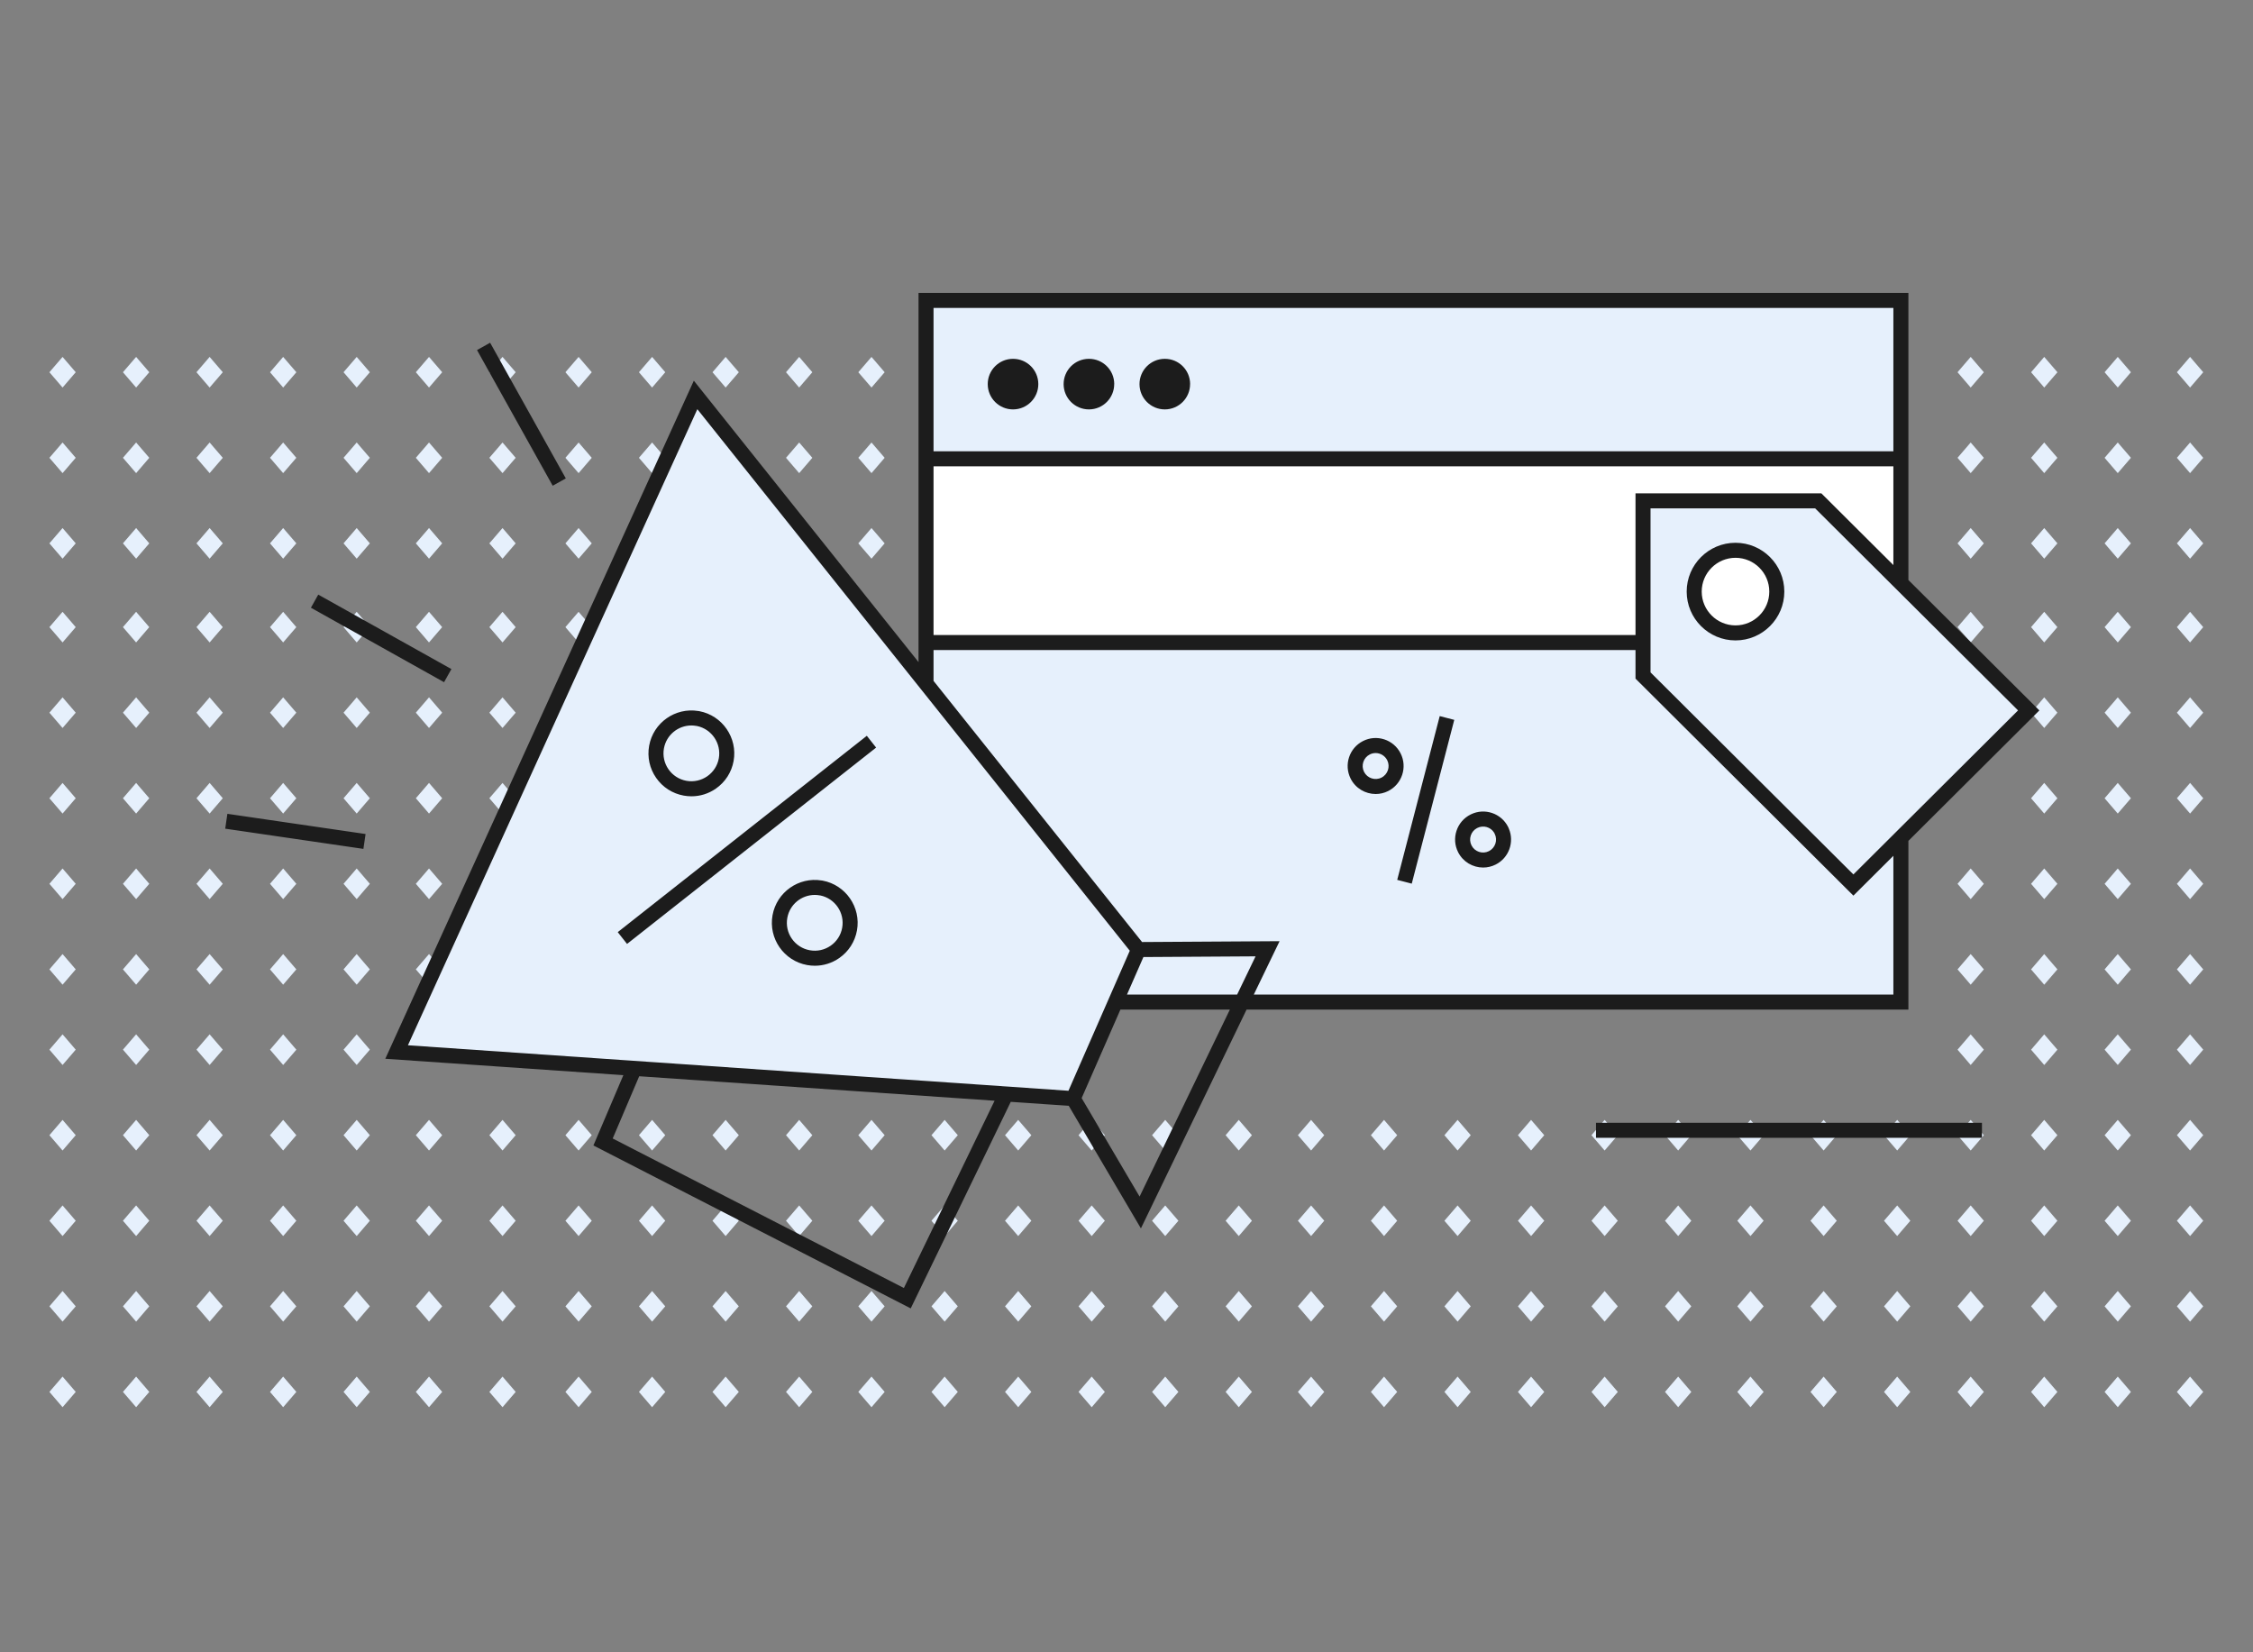 <svg id="a" xmlns="http://www.w3.org/2000/svg" viewBox="0 0 300 220"><rect x="0" y="0" width="300" height="220" fill="#808080" stroke="none"/><rect width="300" height="220" fill="#fff" opacity="0"/><path d="m27.913,70.307l1.752,2.039-1.752,2.04-1.752-2.04,1.752-2.039Zm-1.752,13.194l1.752,2.04,1.752-2.04-1.752-2.04-1.752,2.04Zm0,11.389l1.752,2.039,1.752-2.039-1.752-2.04-1.752,2.04Zm0,11.395l1.752,2.039,1.752-2.039-1.752-2.04-1.752,2.04Zm-9.79,11.392l1.755,2.039,1.752-2.039-1.752-2.04-1.755,2.04Zm9.79-56.721l1.752,2.04,1.752-2.04-1.752-2.039-1.752,2.039Zm-9.79,45.329l1.755,2.039,1.752-2.039-1.752-2.04-1.755,2.04Zm9.79-56.724l1.752,2.04,1.752-2.04-1.752-2.039-1.752,2.039Zm-9.79,45.329l1.755,2.039,1.752-2.039-1.752-2.04-1.755,2.04Zm3.504-11.389l-1.752-2.04-1.753,2.04,1.753,2.04,1.752-2.04Zm6.286,45.568l1.752,2.04,1.752-2.04-1.752-2.039-1.752,2.039Zm0-11.392l1.752,2.039,1.752-2.039-1.752-2.04-1.752,2.04Zm9.794,22.086l1.752,2.039,1.755-2.039-1.758-2.043-1.749,2.043Zm3.504-67.417l-1.755-2.039-1.752,2.039,1.752,2.04,1.755-2.04Zm-.002,11.155l-1.753-2.04-1.752,2.04,1.752,2.04,1.753-2.04Zm.002,11.389l-1.755-2.04-1.752,2.04,1.752,2.039,1.755-2.039Zm-3.504-45.327l1.752,2.04,1.755-2.04-1.758-2.041-1.749,2.041Zm-9.794,124.37l1.752,2.04,1.752-2.04-1.752-2.039-1.752,2.039Zm0-22.784l1.752,2.039,1.752-2.039-1.752-2.04-1.752,2.04Zm13.298-90.193l-1.755-2.039-1.752,2.039,1.752,2.04,1.755-2.04Zm-13.298,101.584l1.752,2.04,1.752-2.04-1.752-2.039-1.752,2.039Zm0-22.78l1.752,2.039,1.752-2.039-1.752-2.04-1.752,2.04Zm0,45.567l1.752,2.04,1.752-2.04-1.752-2.039-1.752,2.039ZM6.579,60.956l1.752,2.04,1.752-2.04-1.752-2.039-1.752,2.039Zm9.792,68.113l1.755,2.04,1.752-2.04-1.752-2.039-1.755,2.039Zm-9.792-11.392l1.752,2.039,1.752-2.039-1.752-2.04-1.752,2.04Zm0-11.392l1.752,2.039,1.752-2.039-1.752-2.04-1.752,2.04Zm0,33.475l1.752,2.039,1.752-2.039-1.752-2.04-1.752,2.04Zm0,11.389l1.752,2.039,1.752-2.039-1.752-2.04-1.752,2.04Zm0,11.391l1.752,2.04,1.752-2.04-1.752-2.039-1.752,2.039Zm0-112.979l1.752,2.04,1.752-2.04-1.752-2.039-1.752,2.039Zm32.88,56.724l-1.755-2.04-1.752,2.04,1.752,2.039,1.755-2.039ZM6.579,83.501l1.752,2.04,1.752-2.04-1.752-2.04-1.752,2.04Zm0,11.389l1.752,2.039,1.752-2.039-1.752-2.04-1.752,2.04Zm0-22.544l1.752,2.04,1.752-2.04-1.752-2.039-1.752,2.039Zm0,56.723l1.752,2.04,1.752-2.04-1.752-2.039-1.752,2.039Zm9.792,44.864l1.755,2.04,1.752-2.04-1.752-2.039-1.755,2.039Zm-9.792,0l1.752,2.04,1.752-2.04-1.752-2.039-1.752,2.039Zm9.792,11.394l1.755,2.04,1.752-2.04-1.752-2.039-1.755,2.039Zm0-45.567l1.755,2.039,1.752-2.039-1.752-2.04-1.755,2.04Zm0,11.389l1.755,2.039,1.752-2.039-1.752-2.04-1.755,2.04Zm0,11.391l1.755,2.038,1.752-2.04-1.752-2.037-1.755,2.039Zm0-101.584l1.755,2.04,1.752-2.04-1.752-2.039-1.755,2.039Zm-9.792,124.371l1.752,2.04,1.752-2.04-1.752-2.039-1.752,2.039ZM16.371,49.561l1.755,2.04,1.752-2.04-1.752-2.039-1.755,2.039Zm0,22.785l1.755,2.04,1.752-2.04-1.752-2.039-1.755,2.039Zm19.581,90.194l1.752,2.04,1.755-2.04-1.755-2.039-1.752,2.039Zm9.792-112.979l1.752,2.04,1.752-2.04-1.752-2.039-1.752,2.039Zm0,56.724l1.752,2.039,1.752-2.039-1.752-2.04-1.752,2.04Zm0-45.329l1.752,2.04,1.752-2.04-1.752-2.039-1.752,2.039Zm0,22.545l1.752,2.04,1.752-2.04-1.752-2.04-1.752,2.04Zm0,11.389l1.752,2.039,1.752-2.039-1.752-2.04-1.752,2.04Zm0-22.544l1.752,2.04,1.752-2.04-1.752-2.039-1.752,2.039Zm-9.792,112.981l1.752,2.04,1.755-2.04-1.755-2.039-1.752,2.039Zm0-34.178l1.752,2.039,1.755-2.039-1.755-2.04-1.752,2.04Zm3.507-22.08l-1.755-2.039-1.752,2.039,1.752,2.04,1.755-2.04Zm0-11.392l-1.755-2.04-1.752,2.04,1.752,2.039,1.755-2.039Zm-3.507,56.256l1.752,2.04,1.755-2.04-1.755-2.039-1.752,2.039Zm9.792,0l1.752,2.04,1.752-2.04-1.752-2.039-1.752,2.039Zm0,11.394l1.752,2.04,1.752-2.04-1.752-2.039-1.752,2.039Zm0-67.65l1.752,2.039,1.752-2.039-1.752-2.04-1.752,2.04Zm0,11.392l1.752,2.04,1.752-2.04-1.752-2.039-1.752,2.039Zm0,10.691l1.752,2.039,1.752-2.039-1.752-2.04-1.752,2.04Zm0,11.389l1.752,2.039,1.752-2.039-1.752-2.04-1.752,2.04Zm0,11.391l1.752,2.04,1.752-2.04-1.752-2.039-1.752,2.039Zm19.417-90.194l1.752,2.04,1.752-2.04-1.752-2.039-1.752,2.039Zm0,11.155l1.752,2.04,1.752-2.04-1.752-2.04-1.752,2.04Zm0,11.389l1.752,2.039,1.752-2.039-1.752-2.04-1.752,2.04Zm0,11.395l1.752,2.039,1.752-2.039-1.752-2.04-1.752,2.04Zm-9.79,11.392l1.755,2.039,1.752-2.039-1.752-2.04-1.755,2.04Zm9.79-56.721l1.752,2.04,1.752-2.04-1.752-2.039-1.752,2.039Zm-9.79,45.329l1.755,2.039,1.752-2.039-1.752-2.04-1.755,2.04Zm9.79-56.724l1.752,2.04,1.752-2.04-1.752-2.039-1.752,2.039Zm-9.79,45.329l1.755,2.039,1.752-2.039-1.752-2.04-1.755,2.04Zm3.504-11.389l-1.752-2.04-1.753,2.04,1.753,2.04,1.752-2.04Zm6.286,90.432l1.752,2.04,1.752-2.04-1.752-2.039-1.752,2.039Zm0-22.784l1.752,2.039,1.752-2.039-1.752-2.04-1.752,2.04Zm0,11.391l1.752,2.04,1.752-2.04-1.752-2.039-1.752,2.039Zm0,22.787l1.752,2.04,1.752-2.04-1.752-2.039-1.752,2.039Zm-9.79-56.258l1.755,2.04,1.752-2.04-1.752-2.039-1.755,2.039Zm0,44.864l1.755,2.04,1.752-2.04-1.752-2.039-1.755,2.039Zm0,11.394l1.755,2.04,1.752-2.04-1.752-2.039-1.755,2.039Zm0-34.178l1.755,2.039,1.752-2.039-1.752-2.04-1.755,2.04Zm0,11.391l1.755,2.038,1.752-2.04-1.752-2.037-1.755,2.039Zm0-101.584l1.755,2.04,1.752-2.04-1.752-2.039-1.755,2.039Zm0-11.395l1.755,2.04,1.752-2.04-1.752-2.039-1.755,2.039Zm0,22.785l1.755,2.04,1.752-2.04-1.752-2.039-1.755,2.039Zm205.285,0l1.752,2.04,1.752-2.04-1.752-2.039-1.752,2.039Zm0,11.155l1.752,2.04,1.752-2.04-1.752-2.04-1.752,2.04Zm0-22.545l1.752,2.04,1.752-2.04-1.752-2.039-1.752,2.039Zm0-11.395l1.752,2.04,1.752-2.04-1.752-2.039-1.752,2.039Zm0,79.508l1.752,2.04,1.752-2.04-1.752-2.039-1.752,2.039Zm0-11.392l1.752,2.039,1.752-2.039-1.752-2.04-1.752,2.04Zm9.794,22.086l1.752,2.039,1.755-2.039-1.758-2.043-1.749,2.043Zm3.504-67.417l-1.755-2.039-1.752,2.039,1.752,2.04,1.755-2.04Zm-.002,11.155l-1.753-2.04-1.752,2.04,1.752,2.04,1.753-2.04Zm.002,11.389l-1.755-2.04-1.752,2.04,1.752,2.039,1.755-2.039Zm-3.504-45.327l1.752,2.04,1.755-2.04-1.758-2.041-1.749,2.041Zm-9.794,124.37l1.752,2.04,1.752-2.04-1.752-2.039-1.752,2.039Zm0-22.784l1.752,2.039,1.752-2.039-1.752-2.04-1.752,2.04Zm13.298-90.193l-1.755-2.039-1.752,2.039,1.752,2.04,1.755-2.04Zm-13.298,101.584l1.752,2.04,1.752-2.04-1.752-2.039-1.752,2.039Zm0-22.78l1.752,2.039,1.752-2.039-1.752-2.04-1.752,2.04Zm0,45.567l1.752,2.04,1.752-2.04-1.752-2.039-1.752,2.039Zm13.298-79.042l-1.755-2.04-1.752,2.04,1.752,2.039,1.755-2.039Zm-23.088,67.648l1.755,2.04,1.752-2.04-1.752-2.039-1.755,2.039Zm0,11.394l1.755,2.04,1.752-2.04-1.752-2.039-1.755,2.039Zm0-34.178l1.755,2.039,1.752-2.039-1.752-2.04-1.755,2.04Zm0,11.391l1.755,2.038,1.752-2.04-1.752-2.037-1.755,2.039Zm19.581,0l1.752,2.04,1.755-2.04-1.755-2.039-1.752,2.039Zm9.792-112.979l1.752,2.04,1.752-2.04-1.752-2.039-1.752,2.039Zm0,56.724l1.752,2.039,1.752-2.039-1.752-2.04-1.752,2.04Zm0-45.329l1.752,2.04,1.752-2.04-1.752-2.039-1.752,2.039Zm0,22.545l1.752,2.04,1.752-2.04-1.752-2.04-1.752,2.04Zm0,11.389l1.752,2.039,1.752-2.039-1.752-2.04-1.752,2.04Zm0-22.544l1.752,2.04,1.752-2.04-1.752-2.039-1.752,2.039Zm-9.792,112.981l1.752,2.04,1.755-2.04-1.755-2.039-1.752,2.039Zm0-34.178l1.752,2.039,1.755-2.039-1.755-2.04-1.752,2.04Zm3.507-22.08l-1.755-2.039-1.752,2.039,1.752,2.04,1.755-2.04Zm0-11.392l-1.755-2.04-1.752,2.04,1.752,2.039,1.755-2.039Zm-3.507,56.256l1.752,2.04,1.755-2.04-1.755-2.039-1.752,2.039Zm9.792,0l1.752,2.04,1.752-2.04-1.752-2.039-1.752,2.039Zm0,11.394l1.752,2.04,1.752-2.04-1.752-2.039-1.752,2.039Zm0-67.65l1.752,2.039,1.752-2.039-1.752-2.04-1.752,2.04Zm0,11.392l1.752,2.04,1.752-2.04-1.752-2.039-1.752,2.039Zm0,10.691l1.752,2.039,1.752-2.039-1.752-2.04-1.752,2.04Zm0,11.389l1.752,2.039,1.752-2.039-1.752-2.04-1.752,2.04Zm0,11.391l1.752,2.04,1.752-2.04-1.752-2.039-1.752,2.039Zm9.627-44.863l1.755,2.039,1.752-2.039-1.752-2.04-1.755,2.04Zm0-11.392l1.755,2.039,1.752-2.039-1.752-2.04-1.755,2.04Zm0-11.395l1.755,2.039,1.752-2.039-1.752-2.04-1.755,2.04Zm3.504-11.389l-1.752-2.04-1.753,2.04,1.753,2.04,1.752-2.04Zm-3.504,45.568l1.755,2.04,1.752-2.04-1.752-2.039-1.755,2.039Zm0,44.864l1.755,2.04,1.752-2.04-1.752-2.039-1.755,2.039Zm0,11.394l1.755,2.04,1.752-2.04-1.752-2.039-1.755,2.039Zm0-45.567l1.755,2.039,1.752-2.039-1.752-2.04-1.755,2.04Zm0,11.389l1.755,2.039,1.752-2.039-1.752-2.04-1.755,2.04Zm0,11.391l1.755,2.038,1.752-2.04-1.752-2.037-1.755,2.039Zm0-101.584l1.755,2.04,1.752-2.04-1.752-2.039-1.755,2.039Zm3.507-11.395l-1.752-2.039-1.755,2.039,1.755,2.04,1.752-2.04Zm-3.507,22.785l1.755,2.04,1.752-2.04-1.752-2.039-1.755,2.039Zm-48.792,101.587l1.752,2.04,1.752-2.04-1.752-2.039-1.752,2.039Zm0,11.394l1.752,2.04,1.752-2.04-1.752-2.039-1.752,2.039Zm0-34.178l1.752,2.039,1.752-2.039-1.752-2.04-1.752,2.04Zm0,11.391l1.752,2.04,1.752-2.04-1.752-2.039-1.752,2.039Zm-38.953,11.393l1.752,2.04,1.752-2.04-1.752-2.039-1.752,2.039Zm0-22.784l1.752,2.039,1.752-2.039-1.752-2.04-1.752,2.04Zm0,11.391l1.752,2.04,1.752-2.04-1.752-2.039-1.752,2.039Zm0,22.787l1.752,2.04,1.752-2.04-1.752-2.039-1.752,2.039Zm-9.79-11.394l1.755,2.04,1.752-2.04-1.752-2.039-1.755,2.039Zm0,11.394l1.755,2.04,1.752-2.04-1.752-2.039-1.755,2.039Zm0-34.178l1.755,2.039,1.752-2.039-1.752-2.04-1.755,2.04Zm0,11.391l1.755,2.038,1.752-2.04-1.752-2.037-1.755,2.039Zm19.581,0l1.752,2.04,1.755-2.04-1.755-2.039-1.752,2.039Zm0,22.787l1.752,2.04,1.755-2.04-1.755-2.039-1.752,2.039Zm0-34.178l1.752,2.039,1.755-2.039-1.755-2.04-1.752,2.04Zm0,22.784l1.752,2.04,1.755-2.04-1.755-2.039-1.752,2.039Zm9.792,0l1.752,2.04,1.752-2.04-1.752-2.039-1.752,2.039Zm0,11.394l1.752,2.04,1.752-2.04-1.752-2.039-1.752,2.039Zm0-34.178l1.752,2.039,1.752-2.039-1.752-2.04-1.752,2.04Zm0,11.391l1.752,2.04,1.752-2.04-1.752-2.039-1.752,2.039Zm9.627,11.393l1.755,2.04,1.752-2.04-1.752-2.039-1.755,2.039Zm0,11.394l1.755,2.04,1.752-2.04-1.752-2.039-1.755,2.039Zm0-34.178l1.755,2.039,1.752-2.039-1.752-2.04-1.755,2.04Zm0,11.391l1.755,2.038,1.752-2.04-1.752-2.037-1.755,2.039Zm-87.719,11.393l1.752,2.04,1.752-2.04-1.752-2.039-1.752,2.039Zm0-22.784l1.752,2.039,1.752-2.039-1.752-2.04-1.752,2.04Zm0,11.391l1.752,2.04,1.752-2.04-1.752-2.039-1.752,2.039Zm0,22.787l1.752,2.04,1.752-2.04-1.752-2.039-1.752,2.039Zm-9.79-11.394l1.755,2.04,1.752-2.04-1.752-2.039-1.755,2.039Zm0,11.394l1.755,2.04,1.752-2.04-1.752-2.039-1.755,2.039Zm0-34.178l1.755,2.039,1.752-2.039-1.752-2.04-1.755,2.04Zm0,11.391l1.755,2.038,1.752-2.04-1.752-2.037-1.755,2.039Zm19.581,0l1.752,2.04,1.755-2.04-1.755-2.039-1.752,2.039Zm0,22.787l1.752,2.04,1.755-2.04-1.755-2.039-1.752,2.039Zm0-34.178l1.752,2.039,1.755-2.039-1.755-2.04-1.752,2.04Zm0,22.784l1.752,2.04,1.755-2.04-1.755-2.039-1.752,2.039Zm9.792,0l1.752,2.04,1.752-2.04-1.752-2.039-1.752,2.039Zm0,11.394l1.752,2.04,1.752-2.04-1.752-2.039-1.752,2.039Zm0-34.178l1.752,2.039,1.752-2.039-1.752-2.04-1.752,2.04Zm0,11.391l1.752,2.04,1.752-2.04-1.752-2.039-1.752,2.039Zm9.627,11.393l1.755,2.04,1.752-2.04-1.752-2.039-1.755,2.039Zm0,11.394l1.755,2.04,1.752-2.04-1.752-2.039-1.755,2.039Zm0-34.178l1.755,2.039,1.752-2.039-1.752-2.04-1.755,2.04Zm0,11.391l1.755,2.038,1.752-2.04-1.752-2.037-1.755,2.039Zm-48.792,11.393l1.752,2.04,1.752-2.04-1.752-2.039-1.752,2.039Zm0,11.394l1.752,2.04,1.752-2.04-1.752-2.039-1.752,2.039Zm0-34.178l1.752,2.039,1.752-2.039-1.752-2.04-1.752,2.04Zm0,11.391l1.752,2.04,1.752-2.04-1.752-2.039-1.752,2.039Zm-38.953-101.584l1.752,2.04,1.752-2.04-1.752-2.039-1.752,2.039Zm0-11.395l1.752,2.04,1.752-2.04-1.752-2.039-1.752,2.039Zm-6.286,33.94l-1.752-2.04-1.753,2.04,1.753,2.04,1.752-2.04Zm16.08-33.938l1.752,2.04,1.755-2.04-1.758-2.041-1.749,2.041Zm-9.794,124.37l1.752,2.04,1.752-2.04-1.752-2.039-1.752,2.039Zm0-22.784l1.752,2.039,1.752-2.039-1.752-2.04-1.752,2.04Zm9.791-90.193l1.752,2.04,1.755-2.04-1.755-2.039-1.752,2.039Zm-9.791,101.584l1.752,2.04,1.752-2.04-1.752-2.039-1.752,2.039Zm0,22.787l1.752,2.04,1.752-2.04-1.752-2.039-1.752,2.039Zm-9.79-11.394l1.755,2.04,1.752-2.04-1.752-2.039-1.755,2.039Zm0,11.394l1.755,2.04,1.752-2.04-1.752-2.039-1.755,2.039Zm0-34.178l1.755,2.039,1.752-2.039-1.752-2.04-1.755,2.04Zm0,11.391l1.755,2.038,1.752-2.04-1.752-2.037-1.755,2.039Zm0-101.584l1.755,2.04,1.752-2.04-1.752-2.039-1.755,2.039Zm0-11.395l1.755,2.04,1.752-2.04-1.752-2.039-1.755,2.039Zm0,22.785l1.755,2.04,1.752-2.04-1.752-2.039-1.755,2.039Zm19.581,90.194l1.752,2.04,1.755-2.04-1.755-2.039-1.752,2.039Zm9.792-112.979l1.752,2.04,1.752-2.04-1.752-2.039-1.752,2.039Zm0,11.395l1.752,2.04,1.752-2.04-1.752-2.039-1.752,2.039Zm0,11.39l1.752,2.04,1.752-2.04-1.752-2.039-1.752,2.039Zm-9.792,112.981l1.752,2.04,1.755-2.04-1.755-2.039-1.752,2.039Zm0-34.178l1.752,2.039,1.755-2.039-1.755-2.04-1.752,2.04Zm0,22.784l1.752,2.04,1.755-2.04-1.755-2.039-1.752,2.039Zm9.792,0l1.752,2.04,1.752-2.04-1.752-2.039-1.752,2.039Zm0,11.394l1.752,2.04,1.752-2.04-1.752-2.039-1.752,2.039Zm0-34.178l1.752,2.039,1.752-2.039-1.752-2.04-1.752,2.04Zm0,11.391l1.752,2.04,1.752-2.04-1.752-2.039-1.752,2.039Zm13.131-79.039l-1.752-2.04-1.753,2.04,1.753,2.04,1.752-2.04Zm-3.504,90.432l1.755,2.04,1.752-2.04-1.752-2.039-1.755,2.039Zm0,11.394l1.755,2.04,1.752-2.04-1.752-2.039-1.755,2.039Zm0-34.178l1.755,2.039,1.752-2.039-1.752-2.04-1.755,2.04Zm0,11.391l1.755,2.038,1.752-2.04-1.752-2.037-1.755,2.039Zm0-101.584l1.755,2.04,1.752-2.04-1.752-2.039-1.755,2.039Zm0-11.395l1.755,2.04,1.752-2.04-1.752-2.039-1.755,2.039Zm0,22.785l1.755,2.04,1.752-2.04-1.752-2.039-1.755,2.039Zm68.251,101.587l1.752,2.04,1.752-2.04-1.752-2.039-1.752,2.039Zm0,11.394l1.752,2.04,1.752-2.04-1.752-2.039-1.752,2.039Zm0-34.178l1.752,2.039,1.752-2.039-1.752-2.04-1.752,2.04Zm0,11.391l1.752,2.04,1.752-2.04-1.752-2.039-1.752,2.039Z" fill="#e6f0fc"/><polygon points="253.115 77.643 253.115 40 123.307 40 123.307 91.009 92.622 52.584 52.813 140.074 142.907 146.277 148.538 133.42 253.115 133.42 253.115 111.542 270.134 94.591 253.115 77.643" fill="#e6f0fc"/><circle cx="231.092" cy="78.77" r="5.5" fill="#fff"/><polygon points="123.308 61.091 253.115 61.091 253.115 77.643 242.177 66.987 218.9 66.987 218.747 85.551 123.308 85.551 123.308 61.091" fill="#fff"/><path d="m138.258,51.131c.008,1.86-1.494,3.374-3.354,3.381-1.86.008-3.374-1.494-3.381-3.354-.008-1.86,1.494-3.374,3.354-3.381h.02c1.853,0,3.357,1.5,3.361,3.354Zm6.743-3.354h-.019c-1.86.008-3.361,1.521-3.354,3.381.008,1.86,1.521,3.361,3.381,3.354,1.86-.008,3.361-1.521,3.354-3.381h.005c-.004-1.857-1.512-3.358-3.368-3.354Zm10.105,0h-.02c-1.86.008-3.362,1.521-3.354,3.381.008,1.86,1.521,3.361,3.381,3.354,1.86-.008,3.362-1.521,3.354-3.381h.005c-.004-1.855-1.511-3.357-3.366-3.354Zm82.487,30.993c0,3.584-2.916,6.5-6.5,6.5s-6.5-2.916-6.5-6.5,2.916-6.5,6.5-6.5,6.5,2.916,6.5,6.5Zm-2,0c0-2.481-2.019-4.5-4.5-4.5s-4.5,2.019-4.5,4.5,2.019,4.5,4.5,4.5,4.5-2.019,4.5-4.5Zm-55.748,24.899c-.922-1.834-.181-4.078,1.652-5.003.884-.449,1.894-.526,2.838-.216.944.31,1.712.969,2.16,1.855l.009.015c.922,1.836.18,4.08-1.655,5.004-.535.269-1.105.396-1.667.396-1.366,0-2.683-.751-3.337-2.051Zm1.787-.898c.428.85,1.469,1.195,2.318.767.848-.426,1.191-1.461.771-2.31-.312-.613-.922-.962-1.551-.962-.261,0-.523.06-.771.186-.851.429-1.194,1.469-.767,2.319Zm12.523,10.692c-.448-.889-.523-1.898-.212-2.844.312-.946.973-1.714,1.861-2.161l.071-.035c1.813-.881,4.017-.141,4.934,1.669l.108.247c.754,1.789,0,3.888-1.757,4.773-.536.271-1.108.399-1.672.399-1.363,0-2.679-.75-3.334-2.049Zm1.785-.9c.43.851,1.469,1.194,2.32.765.85-.429,1.192-1.469.765-2.319l-.068-.136c-.463-.753-1.437-1.041-2.243-.633l-.05.025c-.391.21-.682.557-.821.98-.145.438-.109.905.098,1.317Zm-7.956,5.092l5.66-21.806-1.936-.502-5.66,21.806,1.936.502Zm-45.669,29.584l-7.725-.532-13.321,27.503-42.252-21.693,3.988-9.362-31.699-2.183,41.082-90.285,29.921,37.468v-49.154h131.808v38.228l17.436,17.362-17.436,17.367v22.463h-88.127l-14.07,29.137-9.604-16.317Zm21.452-12.819h-14.575l-5.164,11.79,7.716,13.109,12.022-24.898Zm-13.699-2h14.665l2.455-5.085-14.933.093-2.187,4.992Zm118.649-37.83l-27.014-26.899h-21.925v21.835l27.013,26.904,21.926-21.84Zm-16.602-19.354v-13.145h-127.808v22.46h93.471v-18.86h24.751l9.586,9.546Zm-127.808-15.145h127.808v-19.091h-127.808v19.091Zm0,30.568l27.767,34.77,18.311-.113-3.431,7.104h85.161v-18.471l-5.324,5.303-29.013-28.896v-3.805h-93.471v4.108Zm-69.987,48.516l87.952,6.057,8.167-18.645-57.582-72.105-38.537,84.693Zm78.118,7.384l-47.323-3.259-3.529,8.287,38.773,19.908,12.078-24.936Zm-57.096-82.86l-10.077-18.065-1.746.975,10.077,18.065,1.746-.975Zm-15.234,25.386l-17.729-9.915-.977,1.746,17.729,9.915.977-1.746Zm-30.119,21.251l18.402,2.69.289-1.979-18.402-2.69-.289,1.979Zm182.529,41.16h51.391v-2h-51.391v2Zm-125.149-47.928c-.871-1.253-1.201-2.771-.931-4.273.554-3.069,3.472-5.127,6.545-4.625l.129.018c3.076.578,5.127,3.555,4.573,6.635h0c-.271,1.503-1.11,2.809-2.364,3.68-.968.673-2.094,1.022-3.247,1.022-.341,0-.684-.03-1.026-.092-1.502-.271-2.809-1.11-3.679-2.364Zm4.034.396c2.012.36,3.95-.98,4.313-2.995.356-1.98-.943-3.896-2.905-4.303l-.09-.012c-.222-.04-.442-.06-.66-.06-1.763,0-3.331,1.262-3.654,3.056-.363,2.016.98,3.95,2.996,4.313Zm22.708,19.923c-.271,1.502-1.111,2.808-2.365,3.678-.967.671-2.091,1.021-3.243,1.021-.342,0-.687-.031-1.029-.093-3.1-.561-5.165-3.538-4.605-6.638.556-3.066,3.479-5.123,6.543-4.621l.126.018c3.078.576,5.131,3.554,4.574,6.636Zm-4.875-4.657l-.088-.012c-.222-.04-.442-.06-.66-.06-1.761,0-3.328,1.26-3.651,3.052-.177.977.037,1.963.603,2.777s1.414,1.36,2.39,1.536c.976.178,1.962-.037,2.777-.603.814-.564,1.36-1.414,1.536-2.39.358-1.981-.942-3.896-2.906-4.302Zm6.188-21.261l-33.166,26.143,1.238,1.57,33.166-26.143-1.238-1.57Z" fill="#1c1c1c"/></svg>